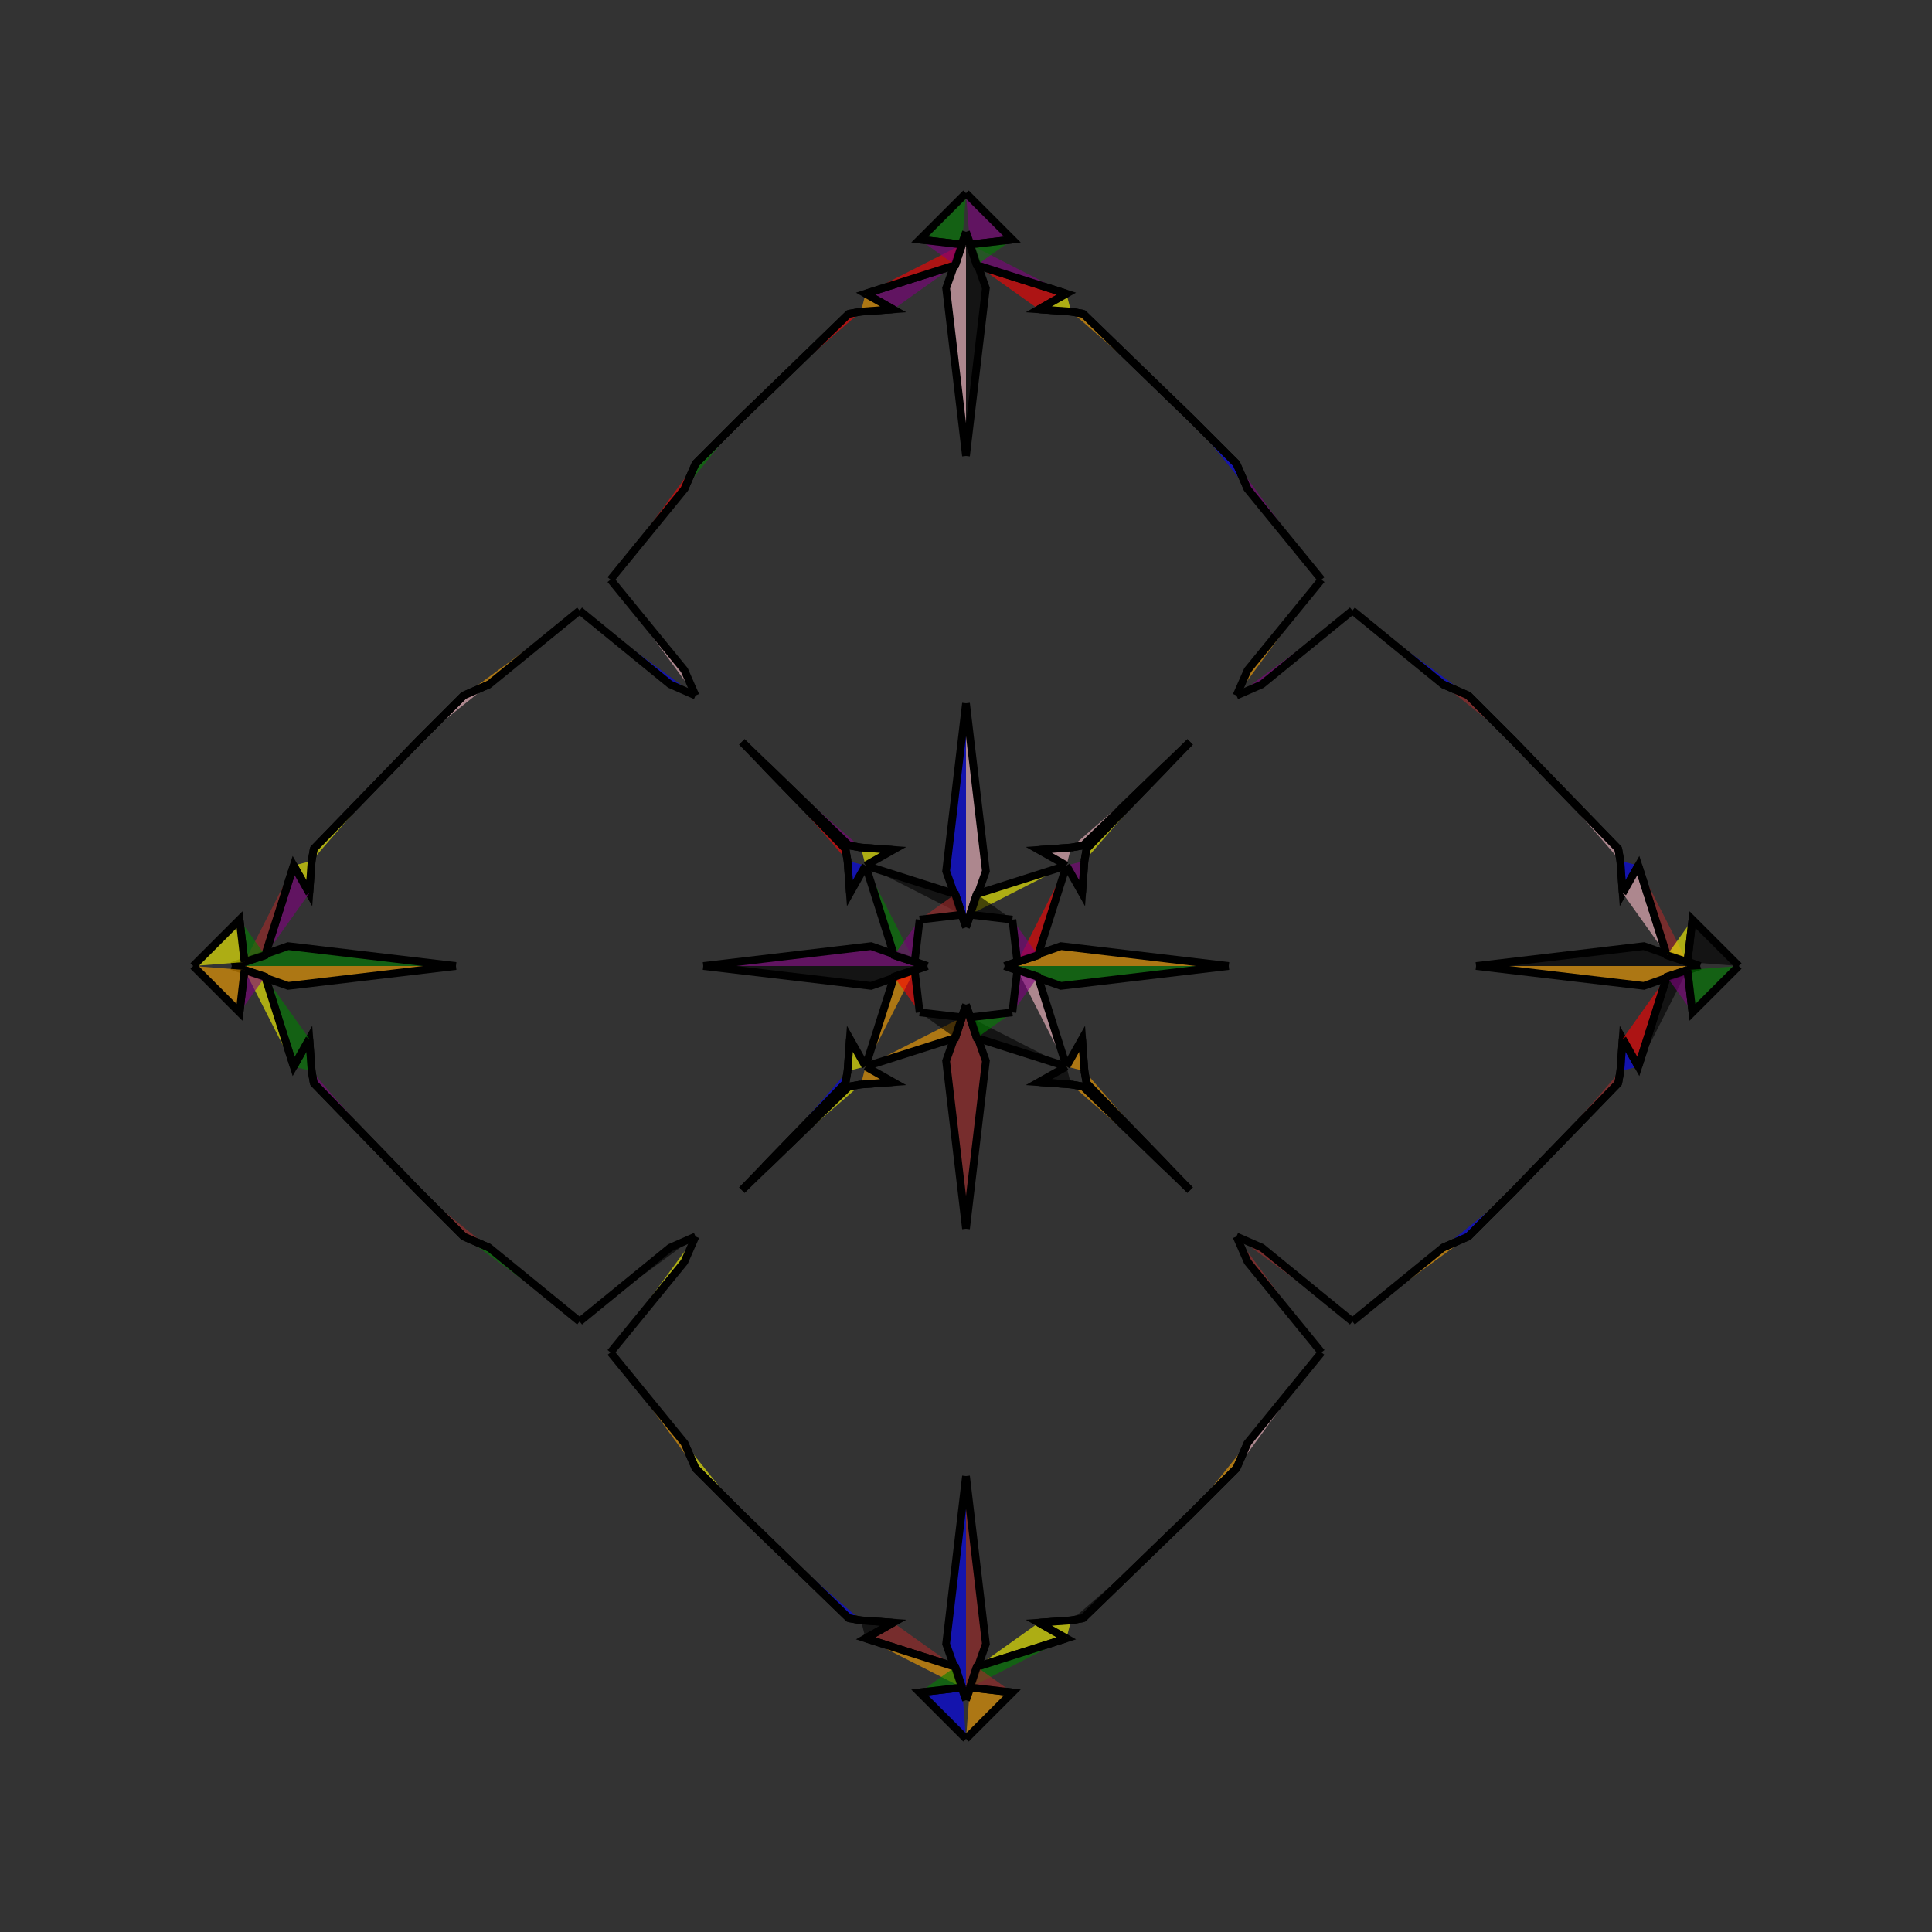 <?xml version="1.0" encoding="UTF-8"?>
<svg xmlns="http://www.w3.org/2000/svg" xmlns:xlink="http://www.w3.org/1999/xlink"
     width="250" height="250" viewBox="-125.0 -125.0 250 250">
<rect x="-125.0" y="-125.0" width="250" height="250" fill="#333333" stroke="none"/>
<defs>
</defs>
<path d="M5.0,-0.0 L12.284,-2.572 L34.0,-0.0" fill="orange" fill-opacity="0.6" stroke="black" stroke-width="1" />
<path d="M5.0,-0.0 L12.284,2.572 L34.0,-0.0" fill="green" fill-opacity="0.6" stroke="black" stroke-width="1" />
<path d="M50.0,-46.0 L38.291,-36.444 L35.0,-35.0" fill="purple" fill-opacity="0.6" stroke="black" stroke-width="1" />
<path d="M50.0,46.0 L38.291,36.444 L35.0,35.0" fill="brown" fill-opacity="0.6" stroke="black" stroke-width="1" />
<path d="M36.444,61.709 L35.0,65.0 L29.0,71.0" fill="orange" fill-opacity="0.6" stroke="black" stroke-width="1" />
<path d="M36.444,-61.709 L35.0,-65.0 L29.0,-71.0" fill="blue" fill-opacity="0.6" stroke="black" stroke-width="1" />
<path d="M35.0,65.0 L29.0,71.0 L25.91,73.979" fill="black" fill-opacity="0.6" stroke="black" stroke-width="1" />
<path d="M35.0,-65.0 L29.0,-71.0 L25.91,-73.979" fill="black" fill-opacity="0.6" stroke="black" stroke-width="1" />
<path d="M29.0,-29.0 L26.021,-25.91 L15.6,-15.157" fill="orange" fill-opacity="0.6" stroke="black" stroke-width="1" />
<path d="M29.0,29.0 L26.021,25.91 L15.6,15.157" fill="purple" fill-opacity="0.6" stroke="black" stroke-width="1" />
<path d="M26.021,-25.91 L15.6,-15.157 L15.327,-13.597" fill="yellow" fill-opacity="0.6" stroke="black" stroke-width="1" />
<path d="M26.021,25.91 L15.6,15.157 L15.327,13.597" fill="orange" fill-opacity="0.6" stroke="black" stroke-width="1" />
<path d="M15.6,-15.157 L15.327,-13.597 L15.025,-9.419" fill="black" fill-opacity="0.6" stroke="black" stroke-width="1" />
<path d="M15.6,15.157 L15.327,13.597 L15.025,9.419" fill="pink" fill-opacity="0.6" stroke="black" stroke-width="1" />
<path d="M15.327,-13.597 L15.025,-9.419 L13.0,-13.0" fill="purple" fill-opacity="0.6" stroke="black" stroke-width="1" />
<path d="M15.327,13.597 L15.025,9.419 L13.0,13.0" fill="orange" fill-opacity="0.6" stroke="black" stroke-width="1" />
<path d="M9.419,84.975 L13.0,87.0 L1.392,90.694" fill="yellow" fill-opacity="0.6" stroke="black" stroke-width="1" />
<path d="M9.419,-84.975 L13.0,-87.0 L1.392,-90.694" fill="red" fill-opacity="0.6" stroke="black" stroke-width="1" />
<path d="M13.0,-13.0 L9.306,-1.392 L6.643,-0.514" fill="red" fill-opacity="0.6" stroke="black" stroke-width="1" />
<path d="M13.0,13.0 L9.306,1.392 L6.643,0.514" fill="pink" fill-opacity="0.6" stroke="black" stroke-width="1" />
<path d="M9.306,-1.392 L6.643,-0.514 L6.0,-6.0" fill="purple" fill-opacity="0.6" stroke="black" stroke-width="1" />
<path d="M9.306,1.392 L6.643,0.514 L6.0,6.0" fill="purple" fill-opacity="0.6" stroke="black" stroke-width="1" />
<path d="M0.514,93.357 L6.0,94.0 L0.0,100.0" fill="orange" fill-opacity="0.6" stroke="black" stroke-width="1" />
<path d="M0.514,-93.357 L6.0,-94.0 L0.0,-100.0" fill="purple" fill-opacity="0.6" stroke="black" stroke-width="1" />
<path d="M-5.0,-0.0 L-12.284,-2.572 L-34.0,-0.0" fill="purple" fill-opacity="0.6" stroke="black" stroke-width="1" />
<path d="M-5.0,-0.0 L-12.284,2.572 L-34.0,-0.0" fill="black" fill-opacity="0.6" stroke="black" stroke-width="1" />
<path d="M-50.0,-46.0 L-38.291,-36.444 L-35.0,-35.0" fill="blue" fill-opacity="0.6" stroke="black" stroke-width="1" />
<path d="M-50.0,46.0 L-38.291,36.444 L-35.0,35.0" fill="black" fill-opacity="0.6" stroke="black" stroke-width="1" />
<path d="M-36.444,61.709 L-35.0,65.0 L-29.0,71.0" fill="yellow" fill-opacity="0.6" stroke="black" stroke-width="1" />
<path d="M-36.444,-61.709 L-35.0,-65.0 L-29.0,-71.0" fill="green" fill-opacity="0.6" stroke="black" stroke-width="1" />
<path d="M-35.0,65.0 L-29.0,71.0 L-25.91,73.979" fill="blue" fill-opacity="0.6" stroke="black" stroke-width="1" />
<path d="M-35.0,-65.0 L-29.0,-71.0 L-25.91,-73.979" fill="purple" fill-opacity="0.6" stroke="black" stroke-width="1" />
<path d="M-29.0,-29.0 L-26.021,-25.91 L-15.6,-15.157" fill="green" fill-opacity="0.6" stroke="black" stroke-width="1" />
<path d="M-29.0,29.0 L-26.021,25.91 L-15.6,15.157" fill="blue" fill-opacity="0.6" stroke="black" stroke-width="1" />
<path d="M-26.021,-25.91 L-15.6,-15.157 L-15.327,-13.597" fill="red" fill-opacity="0.6" stroke="black" stroke-width="1" />
<path d="M-26.021,25.91 L-15.6,15.157 L-15.327,13.597" fill="blue" fill-opacity="0.6" stroke="black" stroke-width="1" />
<path d="M-15.6,-15.157 L-15.327,-13.597 L-15.025,-9.419" fill="green" fill-opacity="0.6" stroke="black" stroke-width="1" />
<path d="M-15.6,15.157 L-15.327,13.597 L-15.025,9.419" fill="black" fill-opacity="0.6" stroke="black" stroke-width="1" />
<path d="M-15.327,-13.597 L-15.025,-9.419 L-13.0,-13.0" fill="blue" fill-opacity="0.6" stroke="black" stroke-width="1" />
<path d="M-15.327,13.597 L-15.025,9.419 L-13.0,13.0" fill="yellow" fill-opacity="0.6" stroke="black" stroke-width="1" />
<path d="M-9.419,84.975 L-13.0,87.0 L-1.392,90.694" fill="brown" fill-opacity="0.6" stroke="black" stroke-width="1" />
<path d="M-9.419,-84.975 L-13.0,-87.0 L-1.392,-90.694" fill="purple" fill-opacity="0.6" stroke="black" stroke-width="1" />
<path d="M-13.0,-13.0 L-9.306,-1.392 L-6.643,-0.514" fill="green" fill-opacity="0.6" stroke="black" stroke-width="1" />
<path d="M-13.0,13.0 L-9.306,1.392 L-6.643,0.514" fill="orange" fill-opacity="0.6" stroke="black" stroke-width="1" />
<path d="M-9.306,-1.392 L-6.643,-0.514 L-6.0,-6.0" fill="purple" fill-opacity="0.6" stroke="black" stroke-width="1" />
<path d="M-9.306,1.392 L-6.643,0.514 L-6.0,6.0" fill="red" fill-opacity="0.6" stroke="black" stroke-width="1" />
<path d="M-0.514,93.357 L-6.0,94.0 L0.0,100.0" fill="blue" fill-opacity="0.6" stroke="black" stroke-width="1" />
<path d="M-0.514,-93.357 L-6.0,-94.0 L0.0,-100.0" fill="green" fill-opacity="0.6" stroke="black" stroke-width="1" />
<path d="M95.0,-0.0 L87.716,2.572 L66.0,-0.0" fill="orange" fill-opacity="0.6" stroke="black" stroke-width="1" />
<path d="M95.0,-0.0 L87.716,-2.572 L66.0,-0.0" fill="black" fill-opacity="0.6" stroke="black" stroke-width="1" />
<path d="M50.0,46.0 L61.709,36.444 L65.0,35.0" fill="orange" fill-opacity="0.6" stroke="black" stroke-width="1" />
<path d="M50.0,-46.0 L61.709,-36.444 L65.0,-35.0" fill="blue" fill-opacity="0.6" stroke="black" stroke-width="1" />
<path d="M61.709,36.444 L65.0,35.0 L71.0,29.0" fill="blue" fill-opacity="0.6" stroke="black" stroke-width="1" />
<path d="M61.709,-36.444 L65.0,-35.0 L71.0,-29.0" fill="brown" fill-opacity="0.6" stroke="black" stroke-width="1" />
<path d="M65.0,35.0 L71.0,29.0 L73.979,25.91" fill="black" fill-opacity="0.6" stroke="black" stroke-width="1" />
<path d="M65.0,-35.0 L71.0,-29.0 L73.979,-25.91" fill="purple" fill-opacity="0.6" stroke="black" stroke-width="1" />
<path d="M71.0,29.0 L73.979,25.91 L84.4,15.157" fill="brown" fill-opacity="0.6" stroke="black" stroke-width="1" />
<path d="M71.0,-29.0 L73.979,-25.91 L84.4,-15.157" fill="yellow" fill-opacity="0.6" stroke="black" stroke-width="1" />
<path d="M73.979,25.91 L84.4,15.157 L84.673,13.597" fill="brown" fill-opacity="0.6" stroke="black" stroke-width="1" />
<path d="M73.979,-25.91 L84.4,-15.157 L84.673,-13.597" fill="pink" fill-opacity="0.6" stroke="black" stroke-width="1" />
<path d="M84.4,15.157 L84.673,13.597 L84.975,9.419" fill="green" fill-opacity="0.6" stroke="black" stroke-width="1" />
<path d="M84.4,-15.157 L84.673,-13.597 L84.975,-9.419" fill="yellow" fill-opacity="0.6" stroke="black" stroke-width="1" />
<path d="M84.673,13.597 L84.975,9.419 L87.0,13.0" fill="blue" fill-opacity="0.6" stroke="black" stroke-width="1" />
<path d="M84.673,-13.597 L84.975,-9.419 L87.0,-13.0" fill="blue" fill-opacity="0.6" stroke="black" stroke-width="1" />
<path d="M84.975,9.419 L87.0,13.0 L90.694,1.392" fill="red" fill-opacity="0.6" stroke="black" stroke-width="1" />
<path d="M84.975,-9.419 L87.0,-13.0 L90.694,-1.392" fill="pink" fill-opacity="0.6" stroke="black" stroke-width="1" />
<path d="M87.0,13.0 L90.694,1.392 L93.357,0.514" fill="black" fill-opacity="0.6" stroke="black" stroke-width="1" />
<path d="M87.0,-13.0 L90.694,-1.392 L93.357,-0.514" fill="brown" fill-opacity="0.6" stroke="black" stroke-width="1" />
<path d="M90.694,1.392 L93.357,0.514 L94.0,6.0" fill="purple" fill-opacity="0.6" stroke="black" stroke-width="1" />
<path d="M90.694,-1.392 L93.357,-0.514 L94.0,-6.0" fill="yellow" fill-opacity="0.6" stroke="black" stroke-width="1" />
<path d="M93.357,0.514 L94.0,6.0 L100.0,-0.0" fill="green" fill-opacity="0.6" stroke="black" stroke-width="1" />
<path d="M93.357,-0.514 L94.0,-6.0 L100.0,-0.0" fill="black" fill-opacity="0.6" stroke="black" stroke-width="1" />
<path d="M0.0,-5.0 L2.572,-12.284 L0.0,-34.0" fill="pink" fill-opacity="0.6" stroke="black" stroke-width="1" />
<path d="M0.0,5.0 L2.572,12.284 L0.0,34.0" fill="brown" fill-opacity="0.6" stroke="black" stroke-width="1" />
<path d="M0.0,95.0 L2.572,87.716 L0.0,66.0" fill="brown" fill-opacity="0.6" stroke="black" stroke-width="1" />
<path d="M0.0,-95.0 L2.572,-87.716 L0.0,-66.0" fill="black" fill-opacity="0.6" stroke="black" stroke-width="1" />
<path d="M46.0,-50.0 L36.444,-38.291 L35.0,-35.0" fill="orange" fill-opacity="0.6" stroke="black" stroke-width="1" />
<path d="M46.0,50.0 L36.444,38.291 L35.0,35.0" fill="brown" fill-opacity="0.6" stroke="black" stroke-width="1" />
<path d="M46.0,50.0 L36.444,61.709 L35.0,65.0" fill="pink" fill-opacity="0.6" stroke="black" stroke-width="1" />
<path d="M46.0,-50.0 L36.444,-61.709 L35.0,-65.0" fill="purple" fill-opacity="0.6" stroke="black" stroke-width="1" />
<path d="M29.0,-29.0 L25.91,-26.021 L15.157,-15.6" fill="yellow" fill-opacity="0.6" stroke="black" stroke-width="1" />
<path d="M29.0,29.0 L25.91,26.021 L15.157,15.6" fill="yellow" fill-opacity="0.6" stroke="black" stroke-width="1" />
<path d="M29.0,71.0 L25.91,73.979 L15.157,84.4" fill="purple" fill-opacity="0.6" stroke="black" stroke-width="1" />
<path d="M29.0,-71.0 L25.91,-73.979 L15.157,-84.4" fill="brown" fill-opacity="0.6" stroke="black" stroke-width="1" />
<path d="M25.91,-26.021 L15.157,-15.6 L13.597,-15.327" fill="pink" fill-opacity="0.6" stroke="black" stroke-width="1" />
<path d="M25.91,26.021 L15.157,15.6 L13.597,15.327" fill="orange" fill-opacity="0.6" stroke="black" stroke-width="1" />
<path d="M25.91,73.979 L15.157,84.4 L13.597,84.673" fill="black" fill-opacity="0.6" stroke="black" stroke-width="1" />
<path d="M25.91,-73.979 L15.157,-84.4 L13.597,-84.673" fill="orange" fill-opacity="0.6" stroke="black" stroke-width="1" />
<path d="M15.157,-15.6 L13.597,-15.327 L9.419,-15.025" fill="blue" fill-opacity="0.6" stroke="black" stroke-width="1" />
<path d="M15.157,15.6 L13.597,15.327 L9.419,15.025" fill="yellow" fill-opacity="0.6" stroke="black" stroke-width="1" />
<path d="M15.157,84.4 L13.597,84.673 L9.419,84.975" fill="purple" fill-opacity="0.6" stroke="black" stroke-width="1" />
<path d="M15.157,-84.4 L13.597,-84.673 L9.419,-84.975" fill="blue" fill-opacity="0.6" stroke="black" stroke-width="1" />
<path d="M13.597,-15.327 L9.419,-15.025 L13.0,-13.0" fill="pink" fill-opacity="0.6" stroke="black" stroke-width="1" />
<path d="M13.597,15.327 L9.419,15.025 L13.0,13.0" fill="black" fill-opacity="0.6" stroke="black" stroke-width="1" />
<path d="M13.597,84.673 L9.419,84.975 L13.0,87.0" fill="yellow" fill-opacity="0.6" stroke="black" stroke-width="1" />
<path d="M13.597,-84.673 L9.419,-84.975 L13.0,-87.0" fill="yellow" fill-opacity="0.6" stroke="black" stroke-width="1" />
<path d="M13.0,-13.0 L1.392,-9.306 L0.514,-6.643" fill="yellow" fill-opacity="0.6" stroke="black" stroke-width="1" />
<path d="M13.0,13.0 L1.392,9.306 L0.514,6.643" fill="black" fill-opacity="0.6" stroke="black" stroke-width="1" />
<path d="M13.0,87.0 L1.392,90.694 L0.514,93.357" fill="green" fill-opacity="0.6" stroke="black" stroke-width="1" />
<path d="M13.0,-87.0 L1.392,-90.694 L0.514,-93.357" fill="purple" fill-opacity="0.6" stroke="black" stroke-width="1" />
<path d="M1.392,-9.306 L0.514,-6.643 L6.0,-6.0" fill="black" fill-opacity="0.6" stroke="black" stroke-width="1" />
<path d="M1.392,9.306 L0.514,6.643 L6.0,6.0" fill="green" fill-opacity="0.6" stroke="black" stroke-width="1" />
<path d="M1.392,90.694 L0.514,93.357 L6.0,94.0" fill="brown" fill-opacity="0.6" stroke="black" stroke-width="1" />
<path d="M1.392,-90.694 L0.514,-93.357 L6.0,-94.0" fill="green" fill-opacity="0.6" stroke="black" stroke-width="1" />
<path d="M0.0,95.0 L-2.572,87.716 L0.0,66.0" fill="blue" fill-opacity="0.6" stroke="black" stroke-width="1" />
<path d="M0.0,-5.0 L-2.572,-12.284 L0.0,-34.0" fill="blue" fill-opacity="0.6" stroke="black" stroke-width="1" />
<path d="M0.0,5.0 L-2.572,12.284 L0.0,34.0" fill="brown" fill-opacity="0.6" stroke="black" stroke-width="1" />
<path d="M0.0,-95.0 L-2.572,-87.716 L0.0,-66.0" fill="pink" fill-opacity="0.6" stroke="black" stroke-width="1" />
<path d="M-46.0,50.0 L-36.444,61.709 L-35.0,65.0" fill="orange" fill-opacity="0.6" stroke="black" stroke-width="1" />
<path d="M-46.0,-50.0 L-36.444,-38.291 L-35.0,-35.0" fill="pink" fill-opacity="0.6" stroke="black" stroke-width="1" />
<path d="M-46.0,50.0 L-36.444,38.291 L-35.0,35.0" fill="yellow" fill-opacity="0.6" stroke="black" stroke-width="1" />
<path d="M-46.0,-50.0 L-36.444,-61.709 L-35.0,-65.0" fill="red" fill-opacity="0.6" stroke="black" stroke-width="1" />
<path d="M-29.0,71.0 L-25.91,73.979 L-15.157,84.4" fill="red" fill-opacity="0.6" stroke="black" stroke-width="1" />
<path d="M-29.0,-29.0 L-25.91,-26.021 L-15.157,-15.6" fill="pink" fill-opacity="0.6" stroke="black" stroke-width="1" />
<path d="M-29.0,29.0 L-25.91,26.021 L-15.157,15.6" fill="purple" fill-opacity="0.6" stroke="black" stroke-width="1" />
<path d="M-29.0,-71.0 L-25.91,-73.979 L-15.157,-84.4" fill="purple" fill-opacity="0.6" stroke="black" stroke-width="1" />
<path d="M-25.91,73.979 L-15.157,84.4 L-13.597,84.673" fill="blue" fill-opacity="0.6" stroke="black" stroke-width="1" />
<path d="M-25.91,-26.021 L-15.157,-15.6 L-13.597,-15.327" fill="purple" fill-opacity="0.6" stroke="black" stroke-width="1" />
<path d="M-25.91,26.021 L-15.157,15.6 L-13.597,15.327" fill="yellow" fill-opacity="0.6" stroke="black" stroke-width="1" />
<path d="M-25.91,-73.979 L-15.157,-84.4 L-13.597,-84.673" fill="red" fill-opacity="0.6" stroke="black" stroke-width="1" />
<path d="M-15.157,84.4 L-13.597,84.673 L-9.419,84.975" fill="blue" fill-opacity="0.6" stroke="black" stroke-width="1" />
<path d="M-15.157,-15.6 L-13.597,-15.327 L-9.419,-15.025" fill="blue" fill-opacity="0.6" stroke="black" stroke-width="1" />
<path d="M-15.157,15.6 L-13.597,15.327 L-9.419,15.025" fill="pink" fill-opacity="0.6" stroke="black" stroke-width="1" />
<path d="M-15.157,-84.4 L-13.597,-84.673 L-9.419,-84.975" fill="green" fill-opacity="0.6" stroke="black" stroke-width="1" />
<path d="M-13.597,84.673 L-9.419,84.975 L-13.0,87.0" fill="black" fill-opacity="0.6" stroke="black" stroke-width="1" />
<path d="M-13.597,-15.327 L-9.419,-15.025 L-13.0,-13.0" fill="yellow" fill-opacity="0.6" stroke="black" stroke-width="1" />
<path d="M-13.597,15.327 L-9.419,15.025 L-13.0,13.0" fill="orange" fill-opacity="0.6" stroke="black" stroke-width="1" />
<path d="M-13.597,-84.673 L-9.419,-84.975 L-13.0,-87.0" fill="orange" fill-opacity="0.6" stroke="black" stroke-width="1" />
<path d="M-13.0,87.0 L-1.392,90.694 L-0.514,93.357" fill="orange" fill-opacity="0.6" stroke="black" stroke-width="1" />
<path d="M-13.0,-13.0 L-1.392,-9.306 L-0.514,-6.643" fill="black" fill-opacity="0.6" stroke="black" stroke-width="1" />
<path d="M-13.0,13.0 L-1.392,9.306 L-0.514,6.643" fill="orange" fill-opacity="0.6" stroke="black" stroke-width="1" />
<path d="M-13.0,-87.0 L-1.392,-90.694 L-0.514,-93.357" fill="red" fill-opacity="0.6" stroke="black" stroke-width="1" />
<path d="M-1.392,90.694 L-0.514,93.357 L-6.0,94.0" fill="green" fill-opacity="0.6" stroke="black" stroke-width="1" />
<path d="M-1.392,-9.306 L-0.514,-6.643 L-6.0,-6.0" fill="brown" fill-opacity="0.6" stroke="black" stroke-width="1" />
<path d="M-1.392,9.306 L-0.514,6.643 L-6.0,6.0" fill="black" fill-opacity="0.6" stroke="black" stroke-width="1" />
<path d="M-1.392,-90.694 L-0.514,-93.357 L-6.0,-94.0" fill="purple" fill-opacity="0.6" stroke="black" stroke-width="1" />
<path d="M-95.0,-0.0 L-87.716,-2.572 L-66.0,-0.0" fill="green" fill-opacity="0.6" stroke="black" stroke-width="1" />
<path d="M-95.0,-0.0 L-87.716,2.572 L-66.0,-0.0" fill="orange" fill-opacity="0.6" stroke="black" stroke-width="1" />
<path d="M-50.0,-46.0 L-61.709,-36.444 L-65.0,-35.0" fill="orange" fill-opacity="0.6" stroke="black" stroke-width="1" />
<path d="M-50.0,46.0 L-61.709,36.444 L-65.0,35.0" fill="green" fill-opacity="0.6" stroke="black" stroke-width="1" />
<path d="M-61.709,-36.444 L-65.0,-35.0 L-71.0,-29.0" fill="pink" fill-opacity="0.6" stroke="black" stroke-width="1" />
<path d="M-61.709,36.444 L-65.0,35.0 L-71.0,29.0" fill="brown" fill-opacity="0.6" stroke="black" stroke-width="1" />
<path d="M-65.0,-35.0 L-71.0,-29.0 L-73.979,-25.91" fill="brown" fill-opacity="0.6" stroke="black" stroke-width="1" />
<path d="M-65.0,35.0 L-71.0,29.0 L-73.979,25.91" fill="purple" fill-opacity="0.6" stroke="black" stroke-width="1" />
<path d="M-71.0,-29.0 L-73.979,-25.91 L-84.4,-15.157" fill="orange" fill-opacity="0.6" stroke="black" stroke-width="1" />
<path d="M-71.0,29.0 L-73.979,25.91 L-84.4,15.157" fill="brown" fill-opacity="0.6" stroke="black" stroke-width="1" />
<path d="M-73.979,-25.91 L-84.4,-15.157 L-84.673,-13.597" fill="yellow" fill-opacity="0.6" stroke="black" stroke-width="1" />
<path d="M-73.979,25.91 L-84.4,15.157 L-84.673,13.597" fill="purple" fill-opacity="0.6" stroke="black" stroke-width="1" />
<path d="M-84.4,-15.157 L-84.673,-13.597 L-84.975,-9.419" fill="orange" fill-opacity="0.6" stroke="black" stroke-width="1" />
<path d="M-84.4,15.157 L-84.673,13.597 L-84.975,9.419" fill="brown" fill-opacity="0.6" stroke="black" stroke-width="1" />
<path d="M-84.673,-13.597 L-84.975,-9.419 L-87.0,-13.0" fill="yellow" fill-opacity="0.6" stroke="black" stroke-width="1" />
<path d="M-84.673,13.597 L-84.975,9.419 L-87.0,13.0" fill="green" fill-opacity="0.6" stroke="black" stroke-width="1" />
<path d="M-84.975,-9.419 L-87.0,-13.0 L-90.694,-1.392" fill="purple" fill-opacity="0.6" stroke="black" stroke-width="1" />
<path d="M-84.975,9.419 L-87.0,13.0 L-90.694,1.392" fill="green" fill-opacity="0.6" stroke="black" stroke-width="1" />
<path d="M-87.0,-13.0 L-90.694,-1.392 L-93.357,-0.514" fill="brown" fill-opacity="0.6" stroke="black" stroke-width="1" />
<path d="M-87.0,13.0 L-90.694,1.392 L-93.357,0.514" fill="yellow" fill-opacity="0.6" stroke="black" stroke-width="1" />
<path d="M-90.694,-1.392 L-93.357,-0.514 L-94.0,-6.0" fill="green" fill-opacity="0.6" stroke="black" stroke-width="1" />
<path d="M-90.694,1.392 L-93.357,0.514 L-94.0,6.0" fill="purple" fill-opacity="0.6" stroke="black" stroke-width="1" />
<path d="M-93.357,-0.514 L-94.0,-6.0 L-100.0,-0.0" fill="yellow" fill-opacity="0.6" stroke="black" stroke-width="1" />
<path d="M-93.357,0.514 L-94.0,6.0 L-100.0,-0.0" fill="orange" fill-opacity="0.6" stroke="black" stroke-width="1" />
</svg>